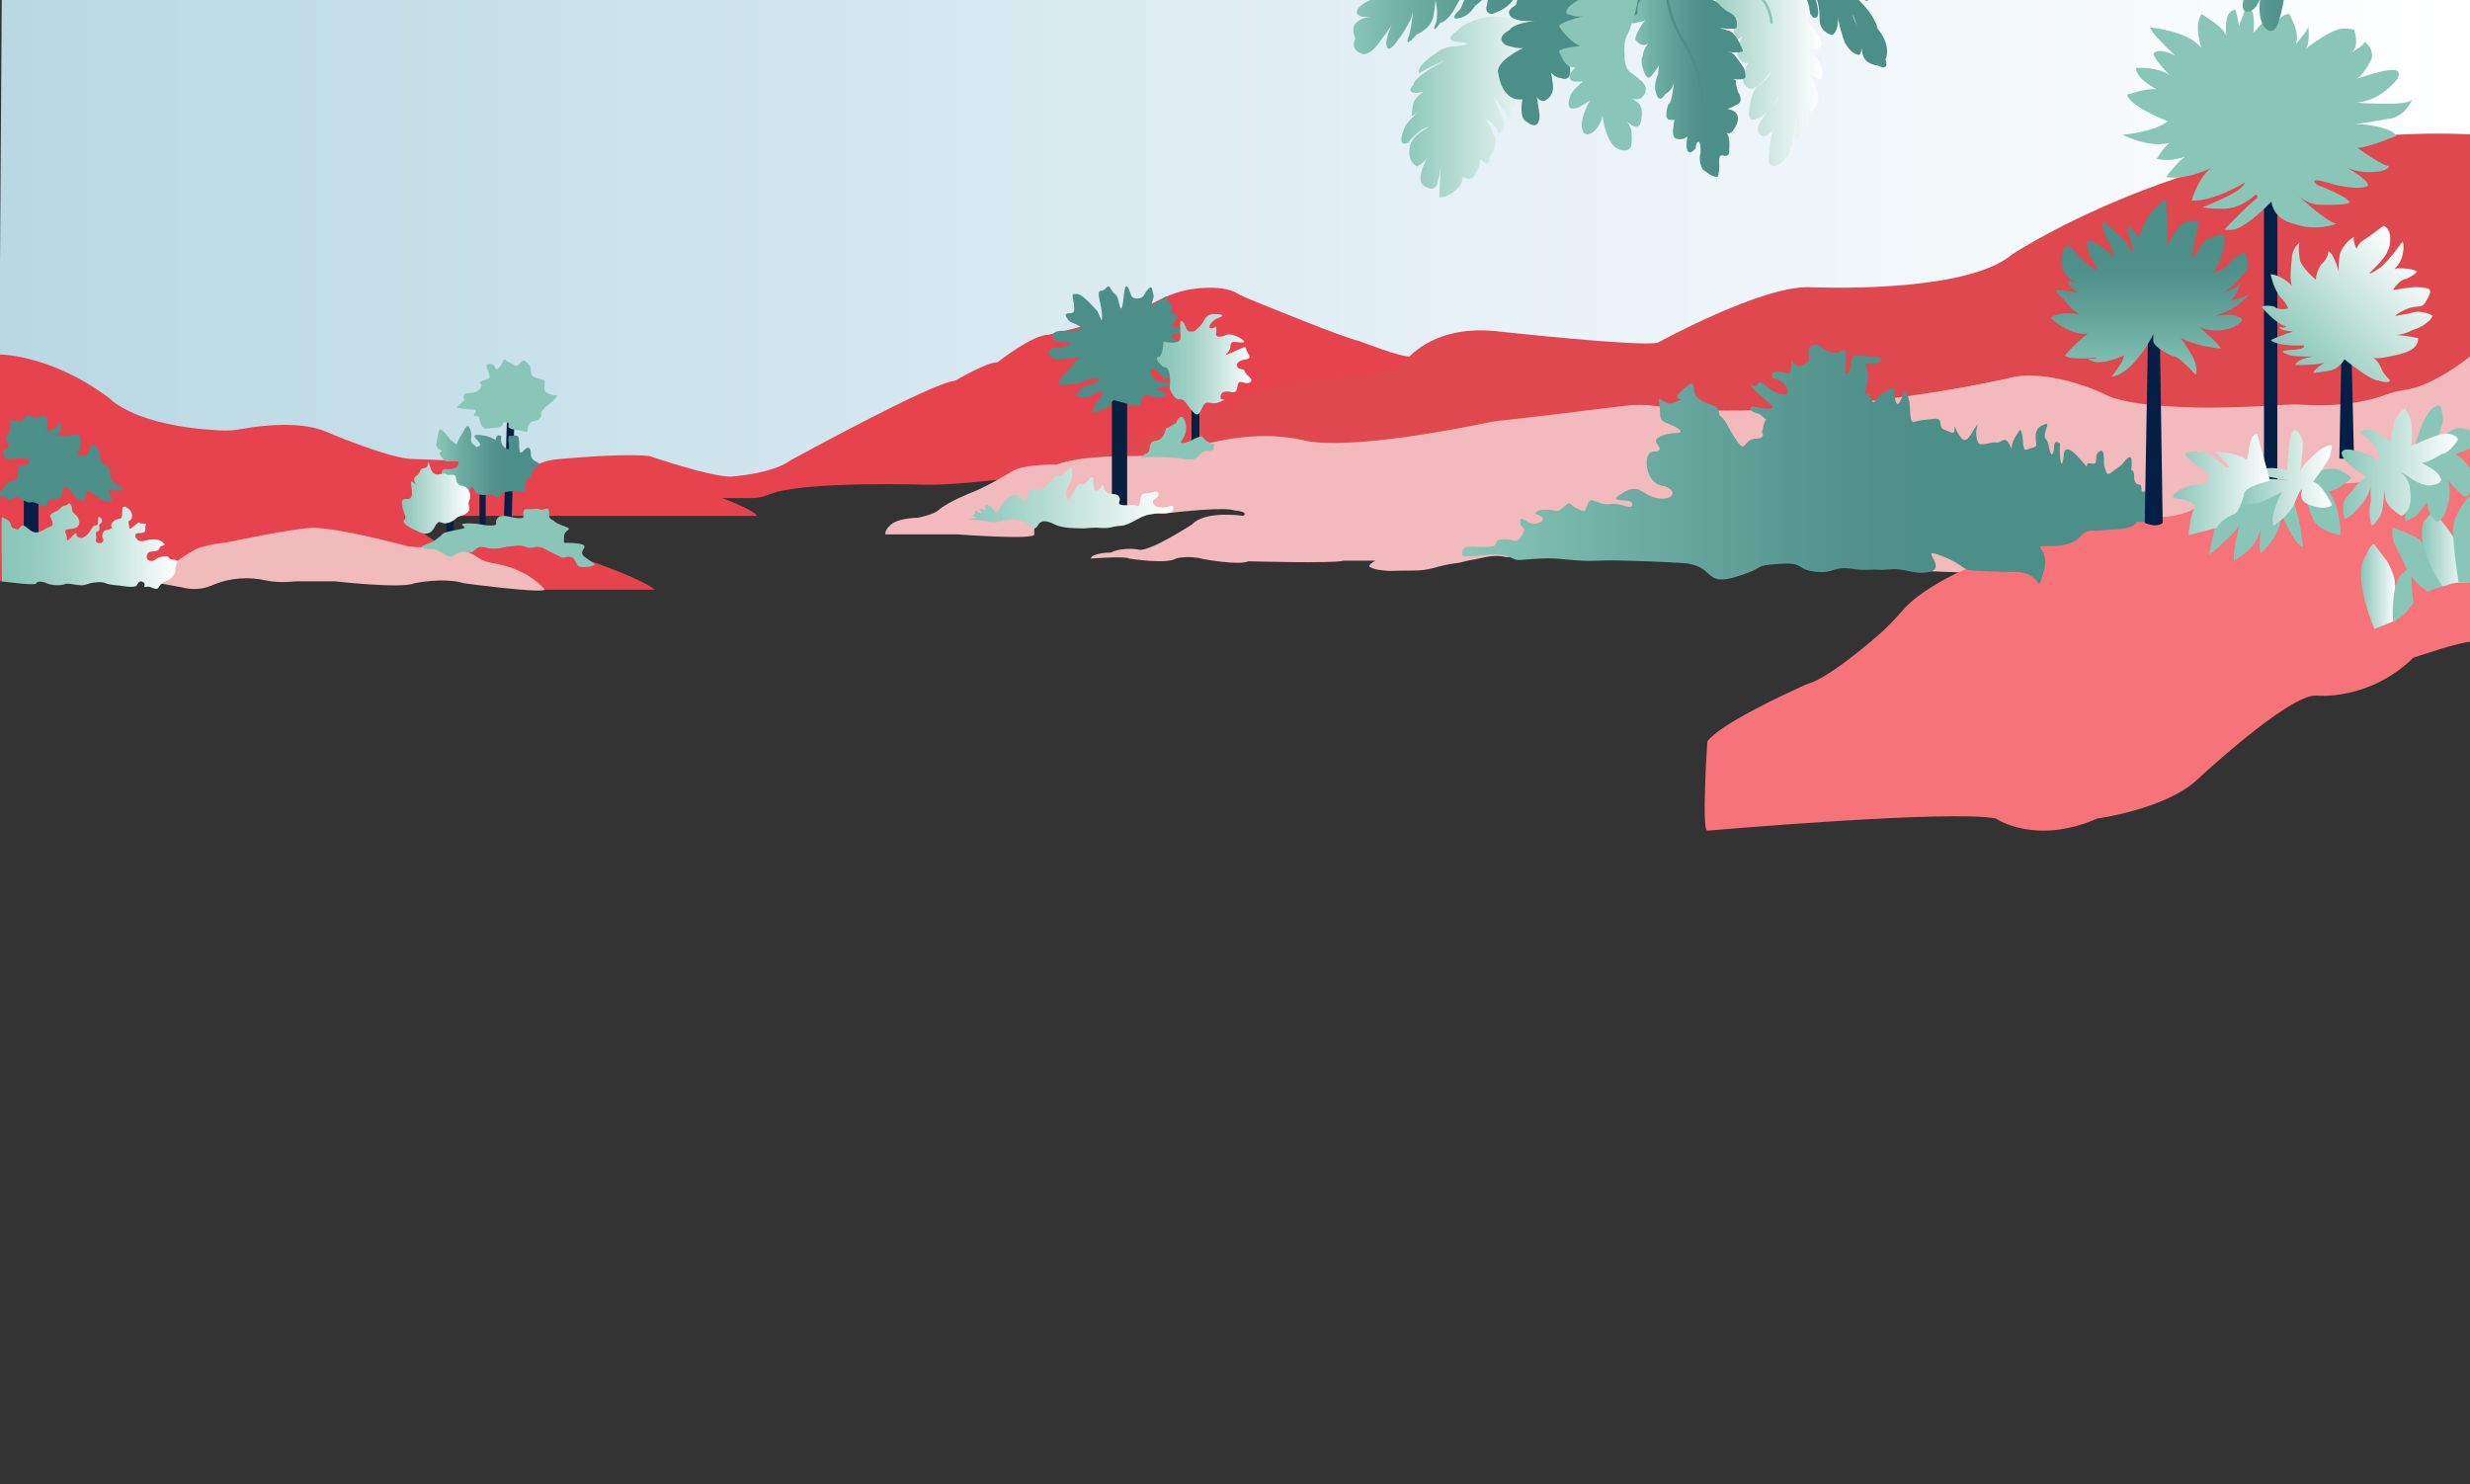 <?xml version="1.0" encoding="utf-8"?>
<!-- Generator: Adobe Illustrator 21.1.0, SVG Export Plug-In . SVG Version: 6.00 Build 0)  -->
<svg version="1.1" id="Calque_1" xmlns="http://www.w3.org/2000/svg" xmlns:xlink="http://www.w3.org/1999/xlink" x="0px" y="0px"
	 viewBox="0 0 1278 768" style="enable-background:new 0 0 1278 768;" xml:space="preserve">
<rect x="0" y="0" width="1278" height="768" fill="#333333" stroke="none"/>
<linearGradient id="fond_1_" gradientUnits="userSpaceOnUse" x1="-0.8" y1="82.3" x2="1279.5" y2="82.3" gradientTransform="matrix(1 0 0 1 0 32)">
	<stop  offset="0" style="stop-color:#B8D8E4"/>
	<stop  offset="0.639" style="stop-color:#E9F3F7"/>
	<stop  offset="0.995" style="stop-color:#FFFFFF"/>
</linearGradient>
<polygon id="fond_5_" style="fill:url(#fond_1_);" points="1.3,-58.1 1279.5,-58.1 1279.5,286.7 639.3,223.5 331.4,255.9 -0.8,255
	"/>
<path id="_x31_0_5_" style="fill:#E7434F;" d="M288.5,237.6c12.1-1.1,36.8-3,47.7-1.6c0,0,30.8,10.6,41.8,10.6
	c0,0,21.6-1.4,30.8-8.3c0,0,74.4-40.9,85.4-41.3c0,0,16.1-9.6,22-9.6c0,0,17.9-14.2,26.2-14.2c0,0,41.5-9.4,55.4-17
	c6.6-3.6,13.7-6.1,21.1-6.9c7.3-0.8,15.3-0.7,20.5,2.1c1.5,0.8,3.1,1.7,4.7,2.4c11.2,4.6,50.4,20.7,59,22.6c0,0,22.3,8.7,26.5,8
	c0,0-3.6,54.5-21.1,54c0,0-33.7-18-52.5-4.7c0,0-26.5,10.6-42.6,7.9c0,0-36.2-7.9-43.5-0.6c0,0-19.1-1.5-19.1,3.1
	c0,0-52,7.1-71.3,6.7c0,0-64.6-2.1-81.4,5c-2.8,1.2-5.9,1.9-8.9,1.9h-21.9c0,0-45.8-15.7-81.3-11.6l-13-3.3l2.6-1.3
	C279.6,239.3,284,238,288.5,237.6z"/>
<g id="_x30_9_9_">
	<path style="fill:#E7434F;" d="M0,183.4c0,0,26.6,0,56.9,22.9c0,0,13,14.4,57.6,16.4c3.6,0.2,7.2-0.1,10.8-0.8
		c8.9-1.6,28.5-4.2,42.3,1c0,0,34,14.6,46.1,14.6c0,0,65,2,73.7,5.4c0,0,41.2-2.9,48,2c0,0,52.4,15.6,56.3,22H209.9
		c-0.5,0-0.8,0.7-0.4,1c2.9,2.6,10.9,9.6,18,13.6c4,2.2,7.7,3.5,10,2.4c0,0,26.1-8.8,40.1-3c0.8,0.3,1.5,0.6,2.3,0.9
		c7.5,2.3,48.4,15.1,59,23.3h-56.7c0,0-12.6-7.3-23.3-12c0,0-22.1-7-38.4-3.9c0,0-13-11.9-31.4-6.6c0,0-14-10.8-37.1-5
		c0,0-8.7,5.3-18.9,5c0,0-14.7-3.5-25,5.2c0,0-11.5,1.7-15.3,11.6L0,300.8V183.4z"/>
</g>
<g id="_x30_8_9_">
	<path style="fill:#F2BBBB;" d="M74.2,298.4c6.8-1.8,13.2-4.9,18.9-9.1c3.5-2.6,7.1-4.5,7.1-4.5c4.4-2.9,17.3-4.2,17.3-4.2
		s36.9-7.9,45.7-7.5c14.1,0.6,44.3,8.6,44.3,8.6c5.8,2,12.2,1.4,15.5,0.9c2.3-0.4,4.6-0.5,7-0.2c8.3,0.9,14.4,4.1,17.7,6.3
		c2.1,1.4,4.4,2.2,6.8,2.6c19.4,2.9,27.5,13.9,27.5,13.9c-4.2,1.7-41.8-3.4-41.8-3.4c-11.1-3.3-25.8,0-25.8,0c-6.6,2.9-41-1-41-1
		H153c-7.4,0.7-12.1,0.2-15-0.4c-9-2.1-18.4-1.5-27,1.9c-0.5,0.2-1,0.4-1.4,0.6c-4.9,2.1-10.3,2.4-15.4,1L72.8,300
		c-0.6-0.1-0.6-1,0-1.1L74.2,298.4z"/>
</g>
<g id="_x30_7_9_">
	<path style="fill:#DF484F;" d="M569,234.1c0,0,25.5-7.5,34.7-14.8c0,0,14.2-11.3,33.3-9.1c0,0,13.6-14.4,46.8-13.5
		c0,0,29.5-2.3,43.3-9.7c0,0,12.9-18.9,46.5-15.7c0,0,75.5,8.3,84.2,6c0,0,53.9-29.7,78.7-28.7c0,0,80.1,3.8,104.5-16.9
		c0,0,102.2-68.1,237.1-62.2v114.6c0,0-2.1,13.5-11.3,21.7c0,0-25.5-0.9-36.5,6c0,0-17.7,6.5-50.8,1.4c0,0-27-1.5-55.6-2.5
		c0,0-31.9,8.1-51.2-7.5c0,0-20.6-10.4-36.7-6.7c0,0-107.2,22.2-133.4,19c0,0-62.6-1.6-76,1.1c0,0-25.1,9.2-51.4,4.6
		c0,0-43.1,15.8-67,8.9c0,0-33,1.9-52.3,3.3c0,0-36.6,6.4-58.2,9.1c0,0-19.1-5.6-33.8-5.4c0,0-9.6,2-13.1,2.9c0,0-3.6,1.4-6.1,0.4
		c0,0,2.2-5,13.3-5.2C558.1,235.4,568.2,234.9,569,234.1z"/>
</g>
<path id="_x30_6_5_" style="fill:#F2BABC;" d="M1278.2,184.3c0,0-18.6,15.1-33,17.3c-3.6,0.5-7.2,1.3-10.7,2.6
	c-7.2,2.7-21.4,6.5-42.9,5.2c-3-0.2-6-0.2-9,0c-7.4,0.5-22.6,1.4-37.6,1.5c0,0-43.6,0.6-56.7-7.3c0,0-29.3-13.9-50-7.7
	c-2.2,0.7-4.5,1.2-6.8,1.7c-21.8,4.2-116.2,21.1-175.4,12.4c-4.9-0.7-9.9-0.7-14.9-0.1c-16.6,2-53.5,6.6-64.8,7.7
	c-2,0.2-4,0.5-6,0.9c-13.9,2.9-69.8,14.1-94.1,9.7c-0.5-0.1-0.9-0.2-1.4-0.3c-4.5-1.2-33-7.6-69.6,8.4c0,0-43.3-2.3-58.5,4.1
	c0,0-17.1-0.5-23.4,3.6c0,0-12.9,7.9-20.6,10.8c0,0-12.1,4.6-17.4,9.3c0,0-2,2-10.5,3.8c0,0-10.2,0-14,3.6c0,0-3.1,2.4-2.8,5h37.5
	c0,0,39.6,3,39.6,0c0,0-1.4-8.5,5.7-7.5c0,0,2.6,0.9,5.1,2c2.2,1,4.6,1.5,7,1.7c4.8,0.3,12.5,0.6,17.1,0c0,0,14.3-2.5,12.6-4.2
	c0,0,10.4-3.8,18.9-3c0.9,0.1,1.7,0.1,2.6,0c5.9-0.7,30.2-3.3,34.4-1.4c0,0,7.9,0.5,4.7,2.8c0,0-19.6-3-26.5,4.4
	c0,0-20.1,13.2-27,13.2c0,0-8-1.9-15.1,1.4c0,0-9.6,0-10.4,3.1c0,0,18.8-1.4,19.8,0c0,0,19.8,3.1,24.3,0c0,0,6.4-1.9,14.4,0.3
	c0,0,18.4,3.4,23.2,1.1c0,0,43.7,1.3,49.2-0.3h16.5c0,0-5.5,2.8-2.2,3.5c0,0,0.6,1.2,9.1,1.8c0,0,6.6-0.2,13.1-0.2
	c3.2,0,6.5-0.4,9.6-1.2c3.6-1,8.3-2.2,11.4-2.5c1.7-0.2,3.3-0.5,5-1c0.7-0.2,1.6-0.4,2.6-0.6c1.9-0.3,3.8-0.6,5.7-1.1
	c3.3-0.8,8.7-1.8,13.5-0.5c0,0,45.9-5.2,61.9-0.5c3.1,0.9,6.4,1.3,9.7,1.4c26.8,0.6,127.4,3.1,141.8,6.1c0,0,240.1,11.8,286-8.6
	L1278.2,184.3z"/>
<path id="_x30_5_5_" style="fill:#F67379;" d="M1279.9,230.5c0,0-43.4,21.6-72.9,19.6c0,0-6.4-1.2-15.1-2.2
	c-17.4-1.8-34.9,2.5-49.8,11.8c-6.4,4-14.7,7.7-23.1,7.7c0,0-24.4-3.1-35.4,4.7c0,0-33.5,13.6-51.3,17.7c-8,1.8-15.7,4.5-23,8.3
	c-8.7,4.5-18.9,10.8-24.7,17.5c-4,4.6-8.1,9-12.7,13c-10.1,8.7-25.8,21.4-35,24.7c-1.5,0.5-3.1,1.1-4.5,1.8
	c-9.9,4.5-43,19.9-49,28.6c0,0-3.1,46.1,0,46.1c0,0,126.4-11,149.2-6.3c0,0,20.4,14.1,52.6,0c0,0,34.6-4.7,51.1-19.6
	c0,0,47.9-44.8,62.1-44c0,0,27.1,3,50.3-19.6c0,0,25.6-8.8,30.9-8.3L1279.9,230.5z"/>
<path style="fill:#0A1D47;" d="M18.5,288.7c1.4,0.2,1.4-3,1.4-3V258c-1.6,0.8-2.2,0.2-2.2-2.1c0-2.2-0.5-5.1-2.7-6.9
	s-2.7,1.6-2.7,1.6v33.2v3.5c0,0,0.3,2.2,1.6,2.7L18.5,288.7z"/>
<path style="fill:#4C8E88;" d="M10.2,257.7c0,0-1-1.4-3,0s-3,0.8-4.3-0.3s-7.3-0.5-3.7-2.4s3.1-5.7,7.4-6.4c4.3-0.8,1.8-2,2.6-4.9
	c0.8-2.9-0.2-2.9,3.2-2.9s4.3-3.5-0.8-3.7s-9,1.9-9.6-1.3s-1.1-2.1,1.9-4s-3.1-3.5,0-6.9S3,216,8.3,217.7c5.3,1.8,4.2-5,7.8-2.4
	s7.5-2.9,8.3,2.1c0.8,5-2.1,7,2.5,5c4.6-2.1,3.7-7.2,4.6-2.1c1,5.1-6.6,4.6,1,5.1c7.5,0.5,8.9-3.2,9.3,3.5c0.3,6.7-5.1,5.4,0.3,6.7
	s3.8-7.4,6.7-5.3c2.9,2.1,3,4.1,3,6.3s-1.4,0.3,2.9,4s1,2.7,2.6,6.7s9.7,5.8,5,6.4c-4.8,0.6-6.6-2.4-5.6,1.4c1,3.8,2.7,5.3-1.9,4.3
	s-10.4-8.5-10.4-4.2s-1.6,4.6-4,3.2s-5.6-8.6-7.4-5.9c-1.8,2.7,0.2,5.6-4.8,5.8s-3,3.8-5,3.7s-5.6-2.9-7.2-2.1
	C14.6,260.7,10.2,257.7,10.2,257.7z"/>
<polygon style="fill:#0A1D47;" points="260.4,278.8 262.3,216.8 266.1,219.5 264.5,278.8 "/>
<polygon style="fill:#0A1D47;" points="251.3,279.9 251.3,245.3 248.1,247.8 248.1,281.2 "/>
<polygon style="fill:#0A1D47;" points="234.7,283.9 234.7,261.9 230.9,263.3 230.9,283.9 232.8,286.6 "/>
<path style="fill:#89C6B7;" d="M260.4,218.6c0,0,0.2,2.6-4.3,2.7c-4.5,0.1-5.1,1.8-7-1.4c-1.9-3.1-0.1-4.7-3-4.7s2.5-3.3-1.6-3.3
	s-8.3-1-8.3-1l4.2-4c0,0-2.5-3.4,2.7-3.6c5.2-0.1,6-3.4,6-4.1c0-0.7-2.3-1.2,0.6-2.2c2.8-1,4.5-0.8,3.2-4c-1.2-3.1-2.2-4.9,1-4.7
	c3.1,0.3,1.8,4.4,4.2,2.1c2.5-2.3,1.8-5.5,3.6-4c1.8,1.5,1.7,0.8,4.4,2.5s3.4-3.8,5.5-2.1s2.9,2.2,3.1,5.1c0.3,2.9,0.7,2.9,4,4
	s3.1,0,3.1,2.9s-0.7,3.7,2.6,5.1c3.3,1.4,5.1-0.4,3.1,2c-1.9,2.5-4.5,3.6-6.6,6.2c-2.1,2.6,0.3,2.7-1.8,4.6
	c-2.1,1.9-4.2,0.5-5.5,3.1c-1.2,2.6,0.3,4.4-2.6,3.4s-8.6-0.7-7.9-3C264,218,260.4,218.6,260.4,218.6z"/>
<linearGradient id="SVGID_1_" gradientUnits="userSpaceOnUse" x1="225.835" y1="207.298" x2="279.038" y2="207.298" gradientTransform="matrix(1 0 0 1 0 32)">
	<stop  offset="0" style="stop-color:#89C6B7"/>
	<stop  offset="0.242" style="stop-color:#6DADA2"/>
	<stop  offset="0.506" style="stop-color:#55968F"/>
	<stop  offset="0.669" style="stop-color:#4C8E88"/>
</linearGradient>
<path style="fill:url(#SVGID_1_);" d="M246.1,254.7c0,0-1.8-4.8-3.1-1.4c-1.4,3.4-5.1,5.5-5.9,4.7s-0.9-5.3-4.3-5.9
	c-3.4-0.5-5.2-0.4-4.3-3.7c0.8-3.3-1.9-5.7,3.4-5.7s5.6-2.3,5.3-3.8c-0.2-1.5-6.5,1.2-7.8-1.1c-1.2-2.3-3.1-2.9-1.2-4
	c2-1.1-3.4-0.3-2.3-4.9c1.1-4.7,0.5-9.1,4-5.2s2.3,3.4,4.7,5.1c2.4,1.6,0.8,1.8,3.6-2.9c2.9-4.7,3.6-7.5,5.1-3.7s-0.7,6,1.4,7.5
	c2.1,1.5,1.1,2.2,3.4,1c2.3-1.2-6.2-5.9-0.8-5.7c5.5,0.1,9.2,2.7,9.2,2.7s-0.1-2.6,1.8-2.5s0.5,1.2,1.1,3.6c0.5,2.3,3.4,4.5,3.9,3.3
	s-1.3-7.1,0.6-6.6s4.7-1.9,4.7,2.9c0,4.8,0,7.3,2.3,4.8s3.8-2.1,3.8,2.1c0,4.1,6.3,3.8,3.7,5.6s-3,2.9-3.7,5.5s-2.1-1-2.6,3.3
	c-0.5,4.2,0.3,5.1-2.6,4.7c-2.9-0.4-8.6-0.4-10.3,1.1c-1.6,1.5-0.5,3-3.1,1.2C253.5,254.7,249.3,257.7,246.1,254.7z"/>
<linearGradient id="SVGID_2_" gradientUnits="userSpaceOnUse" x1="207.888" y1="225.634" x2="243.398" y2="225.634" gradientTransform="matrix(1 0 0 1 0 32)">
	<stop  offset="0" style="stop-color:#89C6B7"/>
	<stop  offset="0.995" style="stop-color:#FFFFFF"/>
</linearGradient>
<path style="fill:url(#SVGID_2_);" d="M225.7,271.3c-0.6,0.2-2,6.8-8.2,4.2c-6.2-2.6-10.2-5.3-8.2-6.6c2-1.3-4.9-11.3,1.1-10.7
	c6,0.6-0.2-11.6,3.5-8.5c3.8,3.1-1.8-1.3,1.3-3.3s1.3-4,4.4-4.2c3.1-0.2,1.1-6.6,3.1-0.2s6.6,1.8,8.1,3.3c1.6,1.5,4.8-1.5,5.2,2.5
	c0.4,4.1,3.1,3,5,4.3c1.8,1.2,3.1,4.3,1.8,6.9s1.3,3.9-0.9,6.1s-4.4,1.5-5.9,3.1s-4.9,3.1-6.9,2.4
	C227.2,270,227.2,269.6,225.7,271.3"/>
<path style="fill:#89C6B7;" d="M307.8,292.2c0,0-0.3-0.6-5.1-3.9c-4.9-3.4,4.4-6-3.8-7.1c-8.2-1.1-7.1,1.3-7.1-3.3s5.9-3.5,0-5.7
	s-4.4-2.6-6.6-3.5s0.2-6.6-2.9-5.4s-3.3-0.5-6.2,0c-2.9,0.5-4.9-0.8-5.3,1.7c-0.4,2.4,1.3,3.1-2.4,3.1c-3.7,0-8.4-2.6-10.8-0.2
	s1.1,4-3.5,4s-5.5-1.1-11.9-1.1s-0.7,1.8-2,2.4c-1.3,0.7-10.4,1.9-11.3,3.1c-0.9,1.1,0.4-0.2-3.1,2.7c-3.5,2.9-9.9,3.3-6.6,4.6
	c3.3,1.3,3.8-0.4,7.5,1.3s5.5,4.2,7.9,2.6s4-2.4,7.9-1.8s3-3.9,8.7-2.4c5.7,1.6,10-0.5,11.7-0.5c3,0,5-1.3,9.2,0.2s5.1-1.5,9.5,0.9
	s8.2,4,9.1,4.6s4-1.8,6.2,0.7s0.7,4,4.6,4.2C305.6,293.6,307.8,292.2,307.8,292.2z"/>
<path style="fill:#08203F;" d="M616.5,207.6V233c0,0,1.9,2.4,4.1,0v-25.4H616.5z"/>
<polygon style="fill:#08203F;" points="575.3,203 575.3,259.1 578.9,263.8 583.2,264.6 583.2,203 "/>
<path style="fill:#89C6B7;" d="M590.8,236.4c0.6-0.9,1.6-1.5,2.6-1.9c2.6-0.9,0.1-6,4.3-6.4c4.7-0.4,5.5-6.2,5.5-6.2l5.3-3
	c0,0,3-7.3,4.9,0s-4.7,10.2-1.4,10.3c3.3,0.2,9.3-4.9,10.4-3c1.1,1.9,2.6,2.4,4.5,3.2s3.8,1.5,1.9,0.8s0.9,3.6-3.6,3.1
	s-4.5,4.4-8.7,4.4s-3.3-0.5-7.6-0.7s-5-0.5-9-0.5s-6.8-0.2-8.7,0.4C590.4,237.2,590.4,236.9,590.8,236.4z"/>
<linearGradient id="SVGID_3_" gradientUnits="userSpaceOnUse" x1="1221.608" y1="271.5" x2="1239.987" y2="271.5" gradientTransform="matrix(1 0 0 1 0 32)">
	<stop  offset="0" style="stop-color:#89C6B7"/>
	<stop  offset="0.995" style="stop-color:#FFFFFF"/>
</linearGradient>
<path style="fill:url(#SVGID_3_);" d="M1228.5,325.4c0,0-12.3-28.8-4.1-38.3c0,0,2-5.5,4-5.5c0,0,2,2.7,6.6,8.6
	c0,0,4.2,6.9,4.2,11.9c0,0,1.3,13.2,0.5,18.8C1239.8,320.9,1236.1,322.5,1228.5,325.4z"/>
<path style="fill:#89C6B7;" d="M1238.1,321.6c0,0-1.3-21.9,5.8-25.5c0,0,0.6-2.2,5.6-2.4c0,0-1.8,1.5-1.9,5.5c0,0,0.7,11.3,1.3,12.6
	c0,0-2.5,3-3.9,5C1245,316.8,1242.4,319.6,1238.1,321.6z"/>
<path style="fill:#89C6B7;" d="M1263.9,303.5c0,0-5.2-19.3-13.2-25.2c0,0-7.9-3.8-12.5-5.3c0,0-1.4,4.9,1.4,9.5
	c0,0,6.1,14.1,10,18.1c0,0,4.4,4.6,6.6,5.5C1256.2,306.1,1259,304.5,1263.9,303.5z"/>
<linearGradient id="SVGID_4_" gradientUnits="userSpaceOnUse" x1="1253.037" y1="252.687" x2="1277.366" y2="252.687" gradientTransform="matrix(1 0 0 1 0 32)">
	<stop  offset="0" style="stop-color:#89C6B7"/>
	<stop  offset="0.995" style="stop-color:#FFFFFF"/>
</linearGradient>
<path style="fill:url(#SVGID_4_);" d="M1263.9,303.5c0,0-14.7-20.1-9.9-33.6l3.6-4c0,0,2.8-0.7,6.8,5.1c0,0,6.2,7.3,10,15.9
	c0,0,3.3,7.6,2.9,14.4h-3.6c-2.5,0.1-4.6,0.4-6.8,1.2L1263.9,303.5z"/>
<path style="fill:#89C6B7;" d="M1272.1,301.4c0,0-4.4-26.5-2.2-31.9c0,0,4.4-11.8,9.9-13.6l-0.3,45.7
	C1279.5,301.5,1276,301.1,1272.1,301.4z"/>
<path style="fill:#89C6B7;" d="M1147.2,266.8l-4.3,20.4c0,0,16.2-12.9,16.2-17.1c0,0-4.3,16-3.1,19.9c0,0,13.2-6.5,13.8-18.5
	c0,0-1.3,13.2,0,14.7c0,0,10.4-8.6,10.7-20.3c0,0,6.3,15.4,11,17.3c0,0-1-15.7-5.9-26.2l-6.9-5.8l-13.4,2.5l-15.5,5.3L1147.2,266.8z
	"/>
<path style="fill:#89C6B7;" d="M1195.3,245.2c0,0,9.7-4.3,15.3-1.9c0,0,5.8,2.9,6,4.1c0,0-7.4,7-12.1,6.7c0,0,4.7,3.6,6.3,17.7
	c0,0,0.2,2.7,0.1,5.1c0,0-12.6-2-14.8-10c0,0-3-6.4-3-11.4L1195.3,245.2z"/>
<path style="fill:#89C6B7;" d="M1249.1,233.1c0,0,4.2-19.7,10.8-22.6c0,0,2.9-2.5,3.4,1.6c0,0,1.5,5.7,0,8.4c0,0-2.3,7.8-4.3,9.5
	c0,0,8.5-9.2,14.3-8.5c0,0,3.9-0.1,5.4,2.2v8c0,0-5.2,2.7-8.5,2.9c0,0,8.6,5.8,8.5,10c0,0,1.4,7-0.8,9.7c0,0-0.5,5.2-4.8,1
	c0,0-5.4-4.8-6.6-7.3c0,0,2.3,6.6,0.1,12.7c0,0-1.4,8.5-5.9,9.2c0,0-4.8-3.7-4.8-10.1c0,0-5.8,7.6-6.8,7.8c-0.9,0.2-3.5,1.7-4.3,2.2
	c-0.1,0.1-0.2,0-0.2-0.1l-1.4-17.1l-7.7-12.7L1249.1,233.1z"/>
<path style="fill:#89C6B7;" d="M1103,270.6c0,0,6.3-2.6,5.9-7.8c0,0-0.9-5.4-5.9,0v-12.2c0,0-2.8-0.6-5.6,9.1c0,0-0.5-7.1-4.3-11.7
	c0,0-4.8,1-4.8,9.2c0,0-0.3,7.4,0,10.2c0,0-3.6-8.5-7.6-8.9c0,0-3.8-0.5-3.9,1.1c0,0,2.6,4.6,5.4,10.1c0,0,1.6,3.2,4.1,4
	c0,0,2.4-1.3,6.5-1.6C1092.8,272.2,1099.1,273.3,1103,270.6z"/>
<linearGradient id="SVGID_5_" gradientUnits="userSpaceOnUse" x1="756.506" y1="208.139" x2="1114.065" y2="208.139" gradientTransform="matrix(1 0 0 1 0 32)">
	<stop  offset="0" style="stop-color:#89C6B7"/>
	<stop  offset="0.242" style="stop-color:#6DADA2"/>
	<stop  offset="0.506" style="stop-color:#55968F"/>
	<stop  offset="0.669" style="stop-color:#4C8E88"/>
</linearGradient>
<path style="fill:url(#SVGID_5_);" d="M959.9,294.5c-12.2-2-10,2.5-20.7,1.3s-4.6-5.1-19.4-4c-14.1,1.1-4,1.2-21.4,6.6
	s-10.6-6.1-28.1-7.1c-14.2-0.8-21.4-1-32.5-1.3s-11,0.6-21,0c-9.9-0.6-11.9-1.6-23.2-0.8c-11.3,0.9-7.7,0.8-13.5-1.3
	c-5.8-2.1-13.8-0.2-17.9-0.2c-4.1,0-6.4,1.1-5.5-2.5c0.8-3.6,5.8-1.9,12.2-2.2c6.4-0.3,3.9-0.8,5.8-3c1.9-2.2,9.7,0,9.7,0
	s2.8-1.4,3.9-4.7c1.1-3.3-1.7-1.4-1.7-5.6s4.1,3.1,9.7,0.8s-1.9-4.7-1.9-4.7s0-2.4,6.1-2.1s4.7,2.2,8.6-1.4c3.9-3.6,2.8-1.1,6.9,0.8
	c4.1,1.9,3.9,2.5,5.5-2.3c1.7-4.8,5,0.8,11.4,0s11.6,3.7,11.6,0s-14.6,0.2-5.2-5.6c9.3-5.8,9.9,1.2,18.6,2.6
	c8.7,1.4,10.5-4.9,1.7-6.6c-8.7-1.7-9.7-17.5-4.3-17.5s3.2-2.4,1.7-4.7s3.9-4.7,9.9-4.9c6-0.1,0.6-3.3-4.3-5.1
	c-5-1.7-3.2-5-4.1-10.6c-0.9-5.6,2.4,2.4,8.2-0.2c5.8-2.6,1.1-0.9,1.1-2.8c0-1.9,6.7-6.9,6.7-6.9s1.9-0.6,1.9,2.8
	c0,3.5,3,6.3,9.1,8.2c6,1.9,2.4,3.9,5,6s3.9,6.7,8.4,13s3.5-1.5,9.3-1.5s3.5-3.5,3.5-3.5s0,0,0.9-3.9s2.4-0.9-0.4-3.9
	s-5.4-1.3-6.5-4.1s4.5,0,9.7-0.2s-2.6-4.1-7.6-9.7c-5-5.6,0,0,1.7-3s4.7,2.8,10.4,4.7c5.6,1.9,5.8,0,4.3-3.2s-6.9-4.5-6.9-4.5
	s-1.7-3.5,2.6-3.5s6.7,3.5,6.9-3s0.6,2.2,5.6-0.2s3.5-1.7,3.5-7.1c0-5.4,5.8-2.9,5.8-2.9s5.9,5.9,10.9,2.6c4.9-3.3,1,9.9,2.3,11.5
	s2.6-2,3-6.6s4.9-2,11.2-2s5.9,3.3-0.7,3.6c-6.6,0.3,0,0-2.6,11.5s0,0,2,5.9s2,0,8.2-3.2c6.3-3.2,3.3-1.1,4.6,4.5s3.3-1,4.3-3.3
	s1.3-1.3,2.6,2.6c1.3,4,0,13.2,3,12.2s4.9-1,10.2-1.6c5.3-0.7,1.6,4.3,5.3,5.6c3.6,1.3,5.3,3,5.3-0.3s0,0,3,4s4.6,0,7.6-4.6
	c3-4.6,0,0,0.7,4.3s1,4.9,6.6,3.6c5.6-1.3,2.6,1,6.6-1.3s4.9,6.8,5.1,3.2c0.1-3.6,4.3-8.8,4.3-8.8s1-0.1,1.5,6
	c0.4,6.1,1.3,4.2,4.8,3.3c3.4-0.9,1.6-1.6,1.8-6c0.1-4.3,2.2-5.2,5.1-6.3c2.8-1-1.9,5.2,0,7.6c1.9,2.4,1.2,3.7,2.4,6.9
	c1.2,3.1,1.9,0,2.1-3.4c0.1-3.4,3-1,3-1s-0.4,1.9,0,7.2c0.4,5.2,1.6,3.4,1.9-1.3c0.3-4.8,3.6-2.3,3.6-2.3s1.2,0.1,6,5.8s0,0,4.5,0.9
	s1.3-3.2,3.7-5.7c2.4-2.5,3.1,0.3,3,4.2s0.1,2.1,1,5.4c0.9,3.3,2.5,0.7,6.3-1.8c3.7-2.6,3-3.7,5.5-5.2s1.3,6.6,1.3,6.6
	s1.5-0.7,1.5,3.3s2.2,4.1,2.2,4.1s1.6-0.7,1.6,2.2s1.8,0.9,1.8,0.9s-0.3,2.1,3,2.1s-0.9,9.3-0.9,9.3l-1,4.8h-5.4
	c-1.1,4.2-14.3,4-14.3,4c-2.4,0.5-8.1,0.6-8.1,0.6c-3.6-0.7-6.3,2.4-6.3,2.4s-2.7,5.5-15.4,5.5c-12.7,0,0,0-4,13.4s0,0-14.7,0
	s0,0-15.4-0.4s-7.3-1.6-22-7.6s3.7,6-7.7,8.2c-5.2,1-11.3-1-15.1-1.5c-3.6-0.5-7.1,0.6-10.7,0.2
	C968.8,294.5,964.8,295.3,959.9,294.5z"/>
<linearGradient id="SVGID_6_" gradientUnits="userSpaceOnUse" x1="700.141" y1="-42.972" x2="829.338" y2="-42.972" gradientTransform="matrix(1 0 0 1 0 32)">
	<stop  offset="0" style="stop-color:#89C6B7"/>
	<stop  offset="0.242" style="stop-color:#6DADA2"/>
	<stop  offset="0.506" style="stop-color:#55968F"/>
	<stop  offset="0.669" style="stop-color:#4C8E88"/>
</linearGradient>
<path style="fill:url(#SVGID_6_);" d="M826.2-26.8c0,0-3.9-18.7-15.4-20.8c0,0-5,2.6-4.1,10.4c0,0-4.8-14.4-12.8-12.6
	c0,0-4.6,6.1,0,12.4c0,0-4.3-10.6-13.5-10.9c0,0-5.9,4.9-2.2,11.9c0,0-5.6-14.4-23.4-10c0,0-8,6.8,5.4,11.1c0,0-14.3-8.5-20,1.1
	c0,0-3.9,5.9,3.3,6.1c0,0-11.6-3-16.2-0.8c0,0-5.2,5.6-0.5,7.8c0,0-9.8,1-9.5,5.6c0,0-0.4,4.4,6.6,4.4c0,0-12.7-0.2-14.6,4.8
	c0,0-5,3.5,3,5.3c0,0-6.3,1.5-9.4,5.1c0,0-4.3,5.4,6.2,4.6c0,0-12.8,1.1-7.8,11.2c0,0-3.2,5.5,3.1,7.8c0,0,3.9,2.7,10.7-7.8
	c0,0,6.5-8.1,6.6-10.7c0,0-4.5,9.4-4.4,13.1c0,0-0.2,7.4,6-1.6c0,0,6.8-8.6,7.8-14.7c0,0-1.3,12.4-2.6,13.6c0,0-1.8,5.8,4.5-1.8
	c0,0,7.4-2.6,8.7-9.7c0,0,1-6,1-8.1c0,0,2.3,8.7-0.5,13.7c0,0-1.1,4.2,2.9-1.8c0,0,4-0.5,8.1-8.4c0,0,3.1-6.1,5.7-7.8
	c0,0-2.3,8.2-3.7,9.4c0,0-5,4.5-1.6,4.5c0,0,5.7,0,9.6-6.6c0,0,6.5-4.4,8.6-9.9c0,0,1.8-5.7,3.4-5.7c0,0,0.3,5.5-1,7.1
	c0,0-4.7,2.4-4.8,8.1c0,0-1.8,3.9,2.3,4.7c0,0,8.7-2.4,11.6-8.2c0,0,4.7-5.5,7.8-8.6c0,0,3.9-3.7,3.4-6.5c0,0,1.5,9.5-8.6,14.1
	c0,0-3.1,6-1.1,9.1c0,0,3.9,4.4,13.6,0.5c0,0,25.9-11,27-18.8C825.4-11,833.7-16.6,826.2-26.8z"/>
<g>
	<path style="fill:#4C8E88;" d="M728.2,0c-0.1,0-0.3,0-0.4-0.1c-0.3-0.2-0.3-0.6-0.1-0.9c2.5-3.1,16.7-12.5,17.3-12.9
		C763.2-26.8,793.7-29,794-29c14-2.6,25,7.2,25.1,7.3c0.3,0.2,0.3,0.7,0,0.9c-0.2,0.3-0.7,0.3-0.9,0c-0.1-0.1-10.6-9.4-24-7
		c-0.4,0-30.5,2.2-48.4,14.9c-0.2,0.1-14.7,9.7-17,12.6C728.6-0.1,728.4,0,728.2,0z"/>
</g>
<path style="fill:#4C8E88;" d="M871.9-26c0,0-1.9-18.6,2.2-18.1s4.4-4.7,7.9-2.2s3.5,2.7,7.4-1.4s7.8-4.1,7.8-4.1s4.4,13.7,0.7,14.8
	c0,0,0.7-15.8,5.6-14.8c0,0,6.3-0.8,7.8,5.4c0,0-2,8.6-4.4,8.3c0,0,5.7-7.3,9.7-6.8c0,0,5.7,1.7,5.9,5.1c0,0,10.1-7.1,16.4,7.3
	c0,0,9.3,1.4,11.2,4.2c0,0,8.1,2.2,4.9,10.1c0,0-4.6-0.2-7.3,0c0,0,14.4,3.9,15,9.3c0,0,6.8,9.3,3,9.3c0,0-3-1.2-5.7-1.9
	c0,0,9.5,7.8,11.5,16.4c0,0,7.3,7.9,4.1,15.9c0,0,2.5,6.6-4.2,3c0,0-7.1-0.2-7.9-6.9c0,0-3-17.6-5.1-19.4c0,0,7.3,17.1,3.7,20.9
	c0,0-3.8,0.4-7.6-6.4c0,0-4.1-10.8-3.7-16.7c0,0,1.5,10-2.7,12.8c0,0-5.6-0.8-6.6-6.8c0,0,0.2-11-2.5-12.8c0,0,4.4,11.8-0.8,10.6
	c0,0-13.5-17.7-20.1-17.7c0,0-21.1,1.4-31.3-8.3C886.6-16.7,879.9-16.6,871.9-26z"/>
<linearGradient id="SVGID_7_" gradientUnits="userSpaceOnUse" x1="875.62" y1="-0.411" x2="942.899" y2="-0.411" gradientTransform="matrix(1 0 0 1 0 32)">
	<stop  offset="0" style="stop-color:#89C6B7"/>
	<stop  offset="0.995" style="stop-color:#FFFFFF"/>
</linearGradient>
<path style="fill:url(#SVGID_7_);" d="M912.5-11.9c0,0,15.9-0.2,22,10.6c0,0,4.6,11.2,0,11.7c0,0,8.4,8.8,7.9,12.2
	c0,0-0.8,6.1-9.1,1c0,0,8.1,6,9.1,11.4c0,0,3.2,11.6-6.4,2.7c0,0,5.1,8.3,4.9,13.7c0,0-4.7,11.3-5.2,4.6l-2-7.6
	c0,0,2.5,10.1,1.7,16.6c0,0-6.4,10.5-6.8,5.7c0,0,1.5-5.9,0.8-11c0,0-1.4,15.9-3.9,19.9c0,0-4.2,7.4-8.6,6.3c0,0-2.9-0.2-1.2-8.3
	c0,0-0.2-12.3,5.7-14.7c0,0-5.6,7.6-9,7.8c0,0-5.2-1.7-1.5-7.8s9.3-10.8,9.3-12.8c0,0-6.1,10.6-11.7,11.5c0,0-4.6,1.9-3.4-4.2
	c0,0,0.5-10.6,5.1-13.2c0,0,5.9-4.6,5.9-7c0,0-6.8,10.2-11.2,8.6c0,0-4.5-2.5-2.8-6.9c0,0,2-8.6,6.3-10.3c0,0-2.3,5.4-6.6,3.7
	c0,0-3.7-1.9-3-8.1c0,0,3.7-8.4,6.3-8.6c0,0-4.9,5.1-7.1,5.1c0,0-2.9-7.8,2.5-13c0,0-3.4,5.4-6.9,2c0,0-1.2-3.2-5.4-7.9
	c0,0-2-4.2,1.4-4.9c0,0-0.7-6.7-4.2-7.6c0,0-5.4-11.8-9.6-11.2c0,0,3.1-2.1,8.3,0c0,0,10.6,7.3,15.7,7.5
	C899.6-14.8,908.4-11.4,912.5-11.9z"/>
<g>
	<path style="fill:#89C6B7;" d="M916.6,12.3c-0.3,0-0.6-0.3-0.7-0.6C914.8-1.4,903.5-7,903.4-7c-0.3-0.2-0.5-0.6-0.3-0.9
		c0.2-0.3,0.6-0.5,0.9-0.3c0.1,0.1,12.1,5.9,13.3,19.8C917.3,11.9,917,12.3,916.6,12.3L916.6,12.3z"/>
</g>
<linearGradient id="SVGID_8_" gradientUnits="userSpaceOnUse" x1="842.433" y1="1.866" x2="903.184" y2="1.866" gradientTransform="matrix(1 0 0 1 0 32)">
	<stop  offset="0" style="stop-color:#89C6B7"/>
	<stop  offset="0.242" style="stop-color:#6DADA2"/>
	<stop  offset="0.506" style="stop-color:#55968F"/>
	<stop  offset="0.669" style="stop-color:#4C8E88"/>
</linearGradient>
<path style="fill:url(#SVGID_8_);" d="M861.6-19.8c0,0-13.2,1.5-16.9,9.8c0,0-5.1,8.3,0,8.3c0,0,5.9-3.7,7.3-5.9c0,0-7.5,7.3-7.2,15
	c0,0-3.5,6.3,2.5,4.2c0,0,4.8-0.2,6.2-4.2c0,0-7.4,8.8-7.4,13.2c0,0,3.2,4.1,6,2.2c0,0,4-0.7,5-4.9c0,0-6.9,5.6-7.1,11
	c0,0-1.5,2.5,0.2,6.9c0,0,1.7,7.3,4.6,3c0,0,1.5-1.7,4.6-6.4c0,0-1.4,0.3-1.4,5.7c0,0-2.7,5.4-1.2,9.8c0,0,1.2,6.6,4.9,0.7
	c0,0,3.5-1.5,4.4-5.9c0,0-1,11.2-2.9,11.2c0,0-2.9,8.3,1,8.1c0,0,4.7,1.4,5.2-5.2c0,0-3.5,4.2-3.5,8.3c0,0-1.4,6.8,2,6.8
	c0,0,5.9,1.4,6.3-4.6c0,0-2,4.4-1.5,9.3c0,0,0.7,5.1,4.7,0c0,0-0.1-3.4,1.7-3.2c0,0,0.8,0.1,0.8,5.5c0,0-1.4,4.3,1,8.6
	c0,0,4.7,4.1,6.9,3.9c0,0,2.2,2.2,1.7-8.8c0,0,0-2.7,2-2.2c0,0,3.5,1.7,3.2-3c0,0,0.8-7.9-1.9-8.8c0,0,2.7,1.5,4.1-1.4
	c0,0,4.7-5.9,0.8-9.3c0,0-1.9-1.4-4.1-1.5c0,0,1.9-0.5,4.9-2.2c0,0,4.2-1,0.7-6.8c0,0-1.4-4.1-0.9-5.6c0,0-0.8-1-3-1
	c0,0,7.7,1,7.8-0.9c0,0,0-4.5-1.6-5.8c0,0-3.5-5.6-5.5-6.8c0,0-2.2-0.5-3.6-0.6c0,0,8.3,1.2,9.4-0.4c0,0-3.8-10.6-8.1-10.6l-4.2-1.3
	c0,0,8.7,1.3,9-0.1s1.1-5.6-3.8-7.9c-4.8-2.3-5.8-6.6-10.2-6.6c0,0,4.2-1,5.1-0.2c0,0,2.3-2.6,0.7-5.5s2.1-4.8-2.8-4.8
	s-7.2-1.9-8.1-1.2c-0.8,0.7,8.9-0.4,8.9-0.4s0.2-6.4-4.7-7.2s-11.9-6.7-17-3.3C866.8-23.1,865.6-19.7,861.6-19.8z"/>
<g>
	<path style="fill:#4C8E88;" d="M881,52.7c-0.3,0-0.6-0.3-0.7-0.6c-1.5-18.5-9.3-29.4-9.4-29.5c-12.4-20.1-9-36.4-9-36.5
		c0.1-0.4,0.4-0.6,0.8-0.5c0.4,0.1,0.6,0.4,0.5,0.8c0,0.2-3.3,15.9,8.8,35.5c0.1,0.1,8.1,11.3,9.6,30.2
		C881.7,52.4,881.5,52.7,881,52.7C881.1,52.7,881.1,52.7,881,52.7z"/>
</g>
<linearGradient id="SVGID_9_" gradientUnits="userSpaceOnUse" x1="724.959" y1="22.622" x2="802.297" y2="22.622" gradientTransform="matrix(1 0 0 1 0 32)">
	<stop  offset="0" style="stop-color:#89C6B7"/>
	<stop  offset="0.995" style="stop-color:#FFFFFF"/>
</linearGradient>
<path style="fill:url(#SVGID_9_);" d="M787.2,12.1c0,0-10.6-6.2-22.4-2.1c0,0-6.7,1.5-11.2,6.2c0,0-7.6,4.7,0.9,5.5
	c0,0,11,0.6-1.1,2.3c0,0-5.7-0.6-11.1,4c0,0-9.1,5.5-8.1,9.8c0,0,9.4-5.3,13.4-6.4c0,0-15.5,7.6-16.4,12.5c0,0-4.3,4.2,1.9,4.2
	c0,0,6.2-0.6,9.1-3.4c0,0-7.7,2.7-10.4,7.5c0,0-1.7,4.1-1.1,8c0,0,8.7-6.6,10.2-8c0,0-12.7,9.2-14.4,14.4c0,0-4.2,9.6,1.9,7.4
	c0,0,6.6-8.3,11.2-8.3c0,0-10.4,4.2-10.4,12.3c0,0-0.6,5.9,4,8.1c0,0,2.6-0.9,5.5-4.7c0,0-6.2,10-2.6,14.2c0,0,5.5,4.5,7.4,0
	c0,0,2.1-7.2,2.1-11.5l-0.9,17.9c0,0,3.2,0.8,8.3-3.4c0,0,3.6-2.6,3.9-7.1c0,0,3.3,2.2,5.5,0c0,0,3.6-5.2,3.6-9.2
	c0,0,4.5,5.3,4.7-0.8c0,0,5.9-8.1,1.7-12.5c0,0-2.5-8.3-5.9-8.7c0,0,7,2.5,8.9,8.9c0,0,3.2-0.6,3-6.2c0,0-3.4-6.6-5.5-12.5
	c0,0,4.7,4.9,7,9.6c0,0,1.9,5.3,2.6-3.4c0,0,3.6-4.5,0.2-9.1l4.7,0.9c0,0,3.6-5.9,2.1-11.1c0,0-4.5-10.6,0.4-10.8c0,0,6.8-5,7-7.5
	c0,0,8.1-3.6,4.9-5.3c0,0-7.2-7-9.8-6.6L787.2,12.1z"/>
<path style="fill:#4C8E88;" d="M859-22.3c0,0-7.9-7.7-12.1-7.7c0,0-14.2-5.7-6.8,3.9c0,0-6.7-2.4-10.7-2.7c0,0-6.1-3.8-6.1,4
	c0,0-1.1,3.5,0,6.7c0,0,4.4-1.7-7.6,0c0,0-9.4-3.1-7.3,1.4c0,0,0.9,5.3,3,5.8c0,0,7,3.2,0.4,2.6c0,0-6.6-0.3-12.1,0
	c0,0-5.1-1.8-3.8,2.8c0,0,2.5,4.2,5.7,5c0,0-17.5-0.3-20.8,6.4c0,0-1.6,5.9,13.8,4.9c0,0-11,0.8-13.8,4.9c0,0-7.6,3.6-1.8,7.6
	c0,0,6.4,2.2,9.2,1.5c0,0-15.3,7-12.9,13.5c0,0,1.6,14.3,12.4,13.1c0,0-2,9.8,2.2,11.6c0,0,6.7,5.9,6.7-3.7c0,0-1.4-9.8-2.2-12.8
	c0,0-0.6,5.3,4.3,5.8c0,0,6.5-1.9,4.5-10.3c0,0-0.6-8.4-2.7-9.6c0,0,1,7.5,7.1,8c0,0,6.3,3,4.5-6.6c0,0-1-11.4-4.5-12.2
	c0,0,3.2,6.8,8,6.6c0,0,2.9-3,2-8.7c-0.1-0.9-0.4-1.8-0.7-2.8c0,0,0.9-7.5-2.4-7.5c0,0,3.7,9.9,5.3,10.2c1.5,0.3,2.9,1.8,4.3-3.7
	c1.4-5.5,2.3-9.5,1.5-12.9s1.7,6.5,1.7,9s2.4,2.5,2.4,2.5s5.3-1.8,5.8-5.9c0.5-4,0.3-4.4,0.1-7.4s1,9.3,2.9,8.9s8.9-1.1,8.8-3.6
	S847,2,850-1.7s9.5,0.4,9.8-5.3c0,0,4.1-6.6,3.6-7.7C862.9-15.9,865.3-20,859-22.3z"/>
<g>
	<path style="fill:#4C8E88;" d="M791.1,32.5c0,0-0.1,0-0.2,0c-0.4-0.1-0.6-0.4-0.5-0.8c8.9-38.3,48.6-46.1,49-46.2
		c0.4-0.1,0.7,0.2,0.8,0.5c0.1,0.4-0.2,0.7-0.5,0.8c-0.4,0.1-39.2,7.8-48,45.2C791.7,32.3,791.4,32.5,791.1,32.5z"/>
</g>
<path style="fill:#89C6B7;" d="M846.9-7.6c0,0-22.5-0.2-26.7,5.8c0,0-11.6,5.1-9.5,9c0,0,5.2,2,8.5,1.2c0,0-14.6,3.6-12.2,5.7
	c0,0,8.1,12.3,14.2,9.3c0,0-15.9,1.3-14.5,3.5s2.9,8.5,8.5,8c0,0-5.7,4.5-1.6,7.2c0,0,1.6,0.3,5.5,0c0,0-6.8,5.4-6.8,8.2
	c0,0-3.5,8.5,4.9,5.1l5.5-3.4c0,0-4.1,6.5-4.3,12.5c0,0-0.2,8.4,6.3,3.5c0,0,3.8-3.3,4.4-8.2c0,0,1.8,13.3,6.8,16.5
	c0,0,6.3,4,8.1-0.8c0,0,0.8-5.2-0.2-9c0,0-1.7-3.8-2.7-4.6s6.3,7.6,7.8,1.4c0,0,1.9-6.6-0.9-9.7c0,0-2.7-2.5-4.4-2.7
	c0,0,4.6,1.3,6-0.6c0,0,4.4-3.6,0-8.1c0,0-3.2-3-5.5-4.4c0,0-3.6-1.4-3.5-8.9c0,0-0.9-7.8,1.7-11.4C842.5,17.6,850.1-1.9,846.9-7.6z
	"/>
<g>
	<path style="fill:#89C6B7;" d="M837.4,66.2c-0.3,0-0.5-0.2-0.6-0.5c-3.6-10.9-4.9-22.5-4.9-22.6c-1.9-12.2,5.6-31,5.9-31.8
		c0.1-0.3,0.5-0.5,0.9-0.4c0.3,0.1,0.5,0.5,0.4,0.9c-0.1,0.2-7.7,19.3-5.8,31.1c0,0.1,1.3,11.6,4.9,22.4c0.1,0.3-0.1,0.7-0.4,0.8
		C837.6,66.2,837.5,66.2,837.4,66.2z"/>
</g>
<g>
	<path style="fill:#4C8E88;" d="M1173-9c-0.1,0-0.2,0-0.2,0c-0.3-0.1-0.5-0.5-0.4-0.8c7.9-21.7,2.9-44.9,2.9-45.1
		c-0.1-0.4,0.1-0.7,0.5-0.8s0.7,0.1,0.8,0.5c0.1,0.2,5.1,23.8-2.9,45.8C1173.5-9.2,1173.2-9,1173-9z"/>
</g>
<path style="fill:#031F45;" d="M1109.7,270.5c0,0,6.1,2.9,9.3,0l-1.6-104.4l-5.9,1.6L1109.7,270.5z"/>
<polygon style="fill:#031F45;" points="1178.3,102.5 1178.3,252.1 1171.4,251.1 1171.4,97.5 "/>
<polygon style="fill:#031F45;" points="1211.5,180.4 1210.4,237.3 1218,237.3 1216.6,180.4 "/>
<path style="fill:#89C6B7;" d="M1175.2,104.3c0,0-11.1,12-19,14.4c0,0-4.1,0.6-5.2,0c0,0,12.9-13.5,16.7-16.1c0,0,1.1-1.9-0.9-1.7
	c0,0-7.7,7.5-16.9,7.1c0,0-9.2,0-10.1-0.9c0,0,21-7.7,21.7-12.7c0,0-15.7,9.9-27.5,9.4c0,0,4.3-15.6,12.9-18.2c0,0-14.4,7.9-26.1,6
	c0,0,8.1-11.6,13.1-11.8c0,0-8.8,4.5-18,2.4c0,0,6-10.3,10.7-10.3c0,0-7.5,7.3-28.5-2.1c0,0,16.7-1.5,23.6-7.1
	c0,0-19.1-7.1-21.2-13.7c0,0,10.5-3.6,15.4-2.8c0,0-10.9-5.4-10.7-11.1c0,0,12.9-0.6,18,4.4c0,0-9-8.9-9-11.8c0,0,1.1-2,6-1
	c0,0,6.4,1.3,9.7,6.2c0,0-16.9-15.2-17.4-18.7c0,0,19.7,1.7,26.6,10.7c0,0-4.3-11.8,0-17.6c0,0,12.7,7.3,12.9,11.8
	c0,0-2.1-13.9,4.7-14c0,0,1.7,6.3,1.7,8.4l4.7-12.2c0,0,4.3,4.1,2.8,15.7c0,0,7.3-8.5,8.9-8.4c0,0,2,6.9-1,9.9
	c0,0,5.8-12.2,10.7-11.2c0,0,5.8,9.6,3.4,15.5c0,0,6.5-7.4,6.4-9.2c0,0,1.4,10.2-2.1,12.3c0,0,13.7-11.2,20.4-11.1
	c0,0,4.5,0,5.4,0.6c0,0,3,7.7-0.9,11.4c0,0,6.2-3,6.2-5.2c0,0,4.9,3,3.9,8.6c0,0-4.7,10.5-9.4,11.1c0,0,15.4-5.2,18.2-4.9
	c0,0,7.5-1.7,4.5,4.3c0,0-7.9,11.2-21,12.4c0,0,25.5,2.1,28.5-1.5c0,0-3.4,9.6-13.7,10.1c0,0-12.7,2.4-15.6,2.4c0,0,18,0.7,21.2,6.2
	c0,0-13.9,5.9-20.1,6.2c0,0,13.1,9.6,16.5,9.4c0,0-1.2,3-7.9,3c0,0-6.2,1.1-14-2.1c0,0,10.9,6,10.9,9.2c0,0-2.8,3-18-0.6
	c0,0-14.2-4.9-8.4,0.2c0,0,13.3,5.1,16.1,8.1c0,0,5.7,2.8-15.6,2.2c0,0-5.2,0-10.7-5.1c0,0,14.1,13.5,20.2,15c0,0-10.3,4.2-22.1,0
	C1186.9,115.7,1176.9,114.4,1175.2,104.3z"/>
<linearGradient id="SVGID_10_" gradientUnits="userSpaceOnUse" x1="1112.5" y1="162.9" x2="1112.5" y2="71.225" gradientTransform="matrix(1 0 0 1 0 32)">
	<stop  offset="0" style="stop-color:#89C6B7"/>
	<stop  offset="0.242" style="stop-color:#6DADA2"/>
	<stop  offset="0.506" style="stop-color:#55968F"/>
	<stop  offset="0.669" style="stop-color:#4C8E88"/>
</linearGradient>
<path style="fill:url(#SVGID_10_);" d="M1114.3,172.7c0,0-10.1,20.6-21.7,22.2c0,0,6.8-8.6,6.3-11.1c0,0-7,3.9-14.5,3.6
	c0,0-3.1-0.7-4-1.9c0,0,3.7,0.5,4.4-0.5c0,0-13.8,1.6-16.4-1.1c0,0,11.9-14.1,18.7-14.1c0,0-9.4,9.4-26.2-5.4c0,0,4.5-3.8,14.8-1.7
	c0,0-4.7-3.3-8.7-8.7c0,0-7.2-5.4,0.3-3.7c0,0,9.8,0.9,11.4,2.4c0,0-7.9-2.1-8.7-7.5c0,0,4.4,1,6.6,1.9c0,0-9.6-2.3-9.8-11
	c0,0-0.9-7.9,3.8-9.3c0,0,9.6,11.7,14,12.9c0,0,1.4-0.7-2.6-5.9c0,0-2.3-5.6-2.3-9.1c0,0,3.3-0.3,7.9,3.1c0,0,5.6,3.7,6.1,6.1
	c0,0-0.9-7.3-4-10.7c0,0-2.1-6.1-2.1-8c0,0,2.1-0.7,7.3,5.4c0,0,7.2,5.6,7.2,8.9c0,0,1.7,1.9,1.7-0.9c0,0-3.5-8.2-2.8-11.9
	c0,0,4.9,3.8,5.4,6.6c0,0,3.7-10.1,6.6-13.4c0,0,6.1-6.6,7.7-6.8c0,0,1.9,21,0,25.7c0,0,5.9-14,11-14.1c0,0,4.5-1.2,5.9,0.2
	c0,0-1.2,5.8-2.3,11.2c0,0-2.1,9.8,0.2,6.6c0,0,4-9.1,8.6-9.6c0,0,2.4-1.9,6.6-1.6c0,0,0.7,2.6,0,6.8c0,0-3.5,12.9-6.8,12.9
	c0,0,8-1.2,9.3-5.1c0,0,6.1-5.8,8.6-5.2c0,0,2.6,6.6,0,9.8c0,0-9.8,11.7-13.6,11.7c0,0,11-3.8,11.4-6.6c0,0-3.1,9.8-6.5,10
	c0,0,10.8-2.1,11-4.7c0,0-3.8,8.2-18.2,12.4c0,0,9.2-1.6,11.8,0.3c0,0,6.3,1-2.1,5.4c0,0-8.2,4-17.8,0c0,0,11.3,9.4,11.2,11.2
	c0,0-14-1.4-20.8-5.8c0,0,8,11,8,14.8c0,0,0.7,3-0.2,4.5c0,0-9-10.1-11.7-9.6c0,0-10.2-4.4-10.2-8S1114.3,172.7,1114.3,172.7z"/>
<linearGradient id="SVGID_11_" gradientUnits="userSpaceOnUse" x1="1186.629" y1="155.855" x2="1246.258" y2="96.225" gradientTransform="matrix(1 0 0 1 0 32)">
	<stop  offset="0" style="stop-color:#89C6B7"/>
	<stop  offset="0.995" style="stop-color:#FFFFFF"/>
</linearGradient>
<path style="fill:url(#SVGID_11_);" d="M1192,178.7c-14.3,0.6-17.1-2.7-17.1-2.7c3.4-1.9,11.6-4.5,11.6-4.5c-8.1-0.5-7-2.4-7-2.4
	c2.4,1,3.5-0.3,3.5-0.3c-4.8-0.5-12.9-10-12.9-10c2.4-1.3,6.5-0.2,6.5-0.2c2.7,2.4,7.3,1,7.3,1c0.2-0.8-2.9-4.8-2.9-4.8
	c-4.1-3.2-6.2-12.9-6.2-12.9c6.2,0.5,11,6,11,6c-1.4-4.4,0-13.7,0-13.7c0-6.2,4.1-8.6,4.1-8.6c-1.1,2.1,0,8.3,0,8.3
	c0.2,4,8.3,10.8,8.3,10.8c0.2-4,2.7-7.8,2.7-7.8c4.1-3.5,3.8-7.1,3.8-7.1c3.2,1.9,5.6,11.4,5.6,11.4c-0.6-1.7,0-7.1,0-7.1
	c0.2-7.3,7.7-11.6,7.7-11.6c-0.7,2.4,1.3,6.2,1.3,6.2c1.4-3.7,4.6-5.1,4.6-5.1c4.4-2.9,9.2-6.7,9.2-6.7c3,0.6,3.5,4.9,3.5,4.9
	c0.6,5.7-1.3,8.1-1.3,8.1c-0.8,3.5-9.5,11.6-9.5,11.6c1.7,0,5.2-2.7,5.2-2.7c4-2.5,12.1-13.8,12.1-13.8c1.3,2.5-0.2,7.6-0.2,7.6
	c-0.8,4.9-9.7,12.4-9.7,12.4c1.1-5.1,7.5-6.2,7.5-6.2c9.2,0,9.8,1.9,9.8,1.9c-1.9,2.1-5.6,3.7-5.6,3.7c-3.2,0-6.8,5.6-6.8,5.6
	c2.1-0.3,1.1,0,7.1-1s11-0.1,11.9,0.9s-0.4,3.8-2.3,6.7s-3.3,1.4-7.8,2.7c-4.4,1.3-8.7,4.4-7.3,4.1s6.5-1.1,6.5-1.1
	c7-2.7,12.4,1.1,12.4,1.1c-0.5,1.9-3.2,3.7-3.2,3.7c-2.1,2.2-7.5,3.8-7.5,3.8c-4.3,2.7-12.6,3-12.6,3c4.6-1.6,15.9,1.1,15.9,1.1
	c0.2,4.1-4,6.2-4,6.2c-3.8,2.2-13.3,3.7-13.3,3.7c-5.1,1-6.7,0-6.7,0c3.3,0.8,5.4,6.9,5.4,6.9c1.3,2.4,4.1,5.1,4.1,5.1
	c-1,1.9-6,0-6,0c-4.4,0-17.6-11-17.6-11c-3.5,5.4-7.1,5.7-7.1,5.7c-2.9,0.8-9.1,1.4-9.1,1.4c0.5-2.2,6.2-5.7,6.2-5.7
	c-2.1,1.7-15.6,1.6-15.6,1.6c1.4-4,11.9-4.8,11.9-4.8c-2.6,0.7-9.5,0.3-12.3,0.1c-0.9-0.1-1.7-0.2-2.6-0.5c-4.1-1.3-3.5-1.9-3.5-1.9
	c1.9-0.8,6.3-0.9,6.3-0.9c4.6-0.3,4.9-1.5,4.9-1.5L1192,178.7z"/>
<linearGradient id="SVGID_12_" gradientUnits="userSpaceOnUse" x1="500.714" y1="225.789" x2="607.112" y2="225.789" gradientTransform="matrix(1 0 0 1 0 32)">
	<stop  offset="0" style="stop-color:#89C6B7"/>
	<stop  offset="0.995" style="stop-color:#FFFFFF"/>
</linearGradient>
<path style="fill:url(#SVGID_12_);" d="M504.1,268.2c3.4-0.2-1.9-1.2-0.5-1.8c2.1-0.8-0.3-3.4,2.1-1.7c2.4,1.7,2,0.6,2.1,0.3
	c0.2-0.3-2.2-2.4,0.8-1.5s0.9-0.3,1.1-0.8s-0.6-2.4,2.4-0.9c3,1.5,2.7,5.6,5.3,0.9s4.5-5.3,4.5-5.3s3.9-3.2,6.4,0
	c2.4,3.2,1.7,2.6,3.4-0.6c1.7-3.2-0.8-3.8,3.8-3.4c4.5,0.4,6.2-2.8,7-3.2s0.2-3.4,0.8-0.4s-1.1-3,3.6-3.4c4.7-0.4,7.9-7.7,7.9-2.1
	c0,5.6-2.4,7.1-3,9.4c-0.6,2.3,0.4,7.1,3,2.1s3.4-6,5.1-5.1c1.7,0.9,5.6-6.8,5.8-2.3s0,6.2,2.3,5.3s2.1-5.3,3.4-0.9
	c1.3,4.3,5.6,1.6,7.5,4c1.9,2.4-2.4,4.4,2.8,4.6c5.3,0.2,3.9-0.8,6.6,0.4c2.6,1.1,0.4-6.4,3.8-6.4s6.8-2.3,7.3,0
	c0.6,2.3-3.6,2.6-2.8,4.7s2.3,2.4,5.6,2.4c3.4,0,4.7-2.1,4.9,0.2c0.2,2.3-2.1,3-6.6,3s-1.8,0-6.1,0.6s-9.7,5.4-14.1,5.7
	c-6.1,0.5-4.7,1.2-9.2,1.2s-1.3-0.3-6.6-0.1c-5,0.2,0.1,0.4-8,0.2c-10.5-0.3-10.5-2.5-14.5-3.4c-5.3-1.2-4.7,3.6-6.7,3.4
	s-6.3-6-13.8-4.3c-6.4,1.5-8.2,1.5-11.1,0.6c-1-0.3-2.1-0.5-3.2-0.5c-1.4,0-3.6-0.1-5.3-0.5C499.3,268.4,501.4,268.4,504.1,268.2z"
	/>
<linearGradient id="SVGID_13_" gradientUnits="userSpaceOnUse" x1="1157.8" y1="215.298" x2="1206.42" y2="215.298" gradientTransform="matrix(1 0 0 1 0 32)">
	<stop  offset="0" style="stop-color:#89C6B7"/>
	<stop  offset="0.995" style="stop-color:#FFFFFF"/>
</linearGradient>
<path style="fill:url(#SVGID_13_);" d="M1184.2,248.7c0,0-14.1-2.1-18.4,0c0,0-7.9,5.2-8,10.5c0,0,3.2,2.2,10.7,1.1
	c0,0,11.2-4.6,12.4-6.1c0,0-6.9,12.2-4.6,17.9c0,0,8.7-5.7,11.1-12.2c0,0,3.5-8.9,3.7-6.2c0,0-2.4,4.8,3.1,7.2c0,0,8.9,3.9,12.4,0.3
	c0,0-5.3-11.2-9.8-11.9c0,0,7.3-9.7,8.7-13.2c0,0,0.8-3.4,1.1-5.5c0,0-3-1.3-9.1,4.6c0,0-7,5.8-7.4,9.3c0,0,1.7-12.9,1.3-16.3
	c0,0-1.3-4.1-3.2-5.6c0,0-3.1-1.7-3.8,8.6l-1,12.1c0,0-10-2.5-13.1-0.1l0.6,2.9L1184.2,248.7z"/>
<linearGradient id="SVGID_14_" gradientUnits="userSpaceOnUse" x1="1124.504" y1="218.7" x2="1174.86" y2="218.7" gradientTransform="matrix(1 0 0 1 0 32)">
	<stop  offset="0" style="stop-color:#89C6B7"/>
	<stop  offset="0.995" style="stop-color:#FFFFFF"/>
</linearGradient>
<path style="fill:url(#SVGID_14_);" d="M1147,273.1l-14.6,3.8c0,0,0.8-11.3,2.9-13.3c2.1-2.1-2.1-4.9-8.8-5.6
	c-6.7-0.7,4.2-7.3,10.2-7.3s8.6-4.2,3.1-7.9c-5.4-3.8-14.6-9.2-4.2-9.2s12.9,7.1,16.7,8.3s-6.3-8.3-6.3-8.3s12.5,0.8,15.4,3.8
	s0.9-12.9,6.5-12.9l6.7,24.4c0,0-13.6,2.3-13.6,7.3c0,0-2.5,9.8-5.4,9.9C1155.8,265.9,1148.8,268.9,1147,273.1z"/>
<linearGradient id="SVGID_15_" gradientUnits="userSpaceOnUse" x1="1211.5" y1="209.7" x2="1271.852" y2="209.7" gradientTransform="matrix(1 0 0 1 0 32)">
	<stop  offset="0" style="stop-color:#89C6B7"/>
	<stop  offset="0.995" style="stop-color:#FFFFFF"/>
</linearGradient>
<path style="fill:url(#SVGID_15_);" d="M1224.2,246.7c0,0-11.8-7.1-12.7-12.1c0,0-0.1-3.2,6.3-1.6c0,0,8.9,1.4,13,5.9
	c0,0,1-3.8-1.9-7.8c0,0-4.6-6.3-7.7-6.6c0,0,1.4-4,7.3-1.4c0,0,3,1.8,8.4,5.4c0,0,1.1-7.3,2-10.5c0,0,3.4-6.6,5.4-6.6
	c0,0,2.9,3.8,3.3,7.8c0,0,0.9,4.3,0,11.6c0,0,13.9-6.7,18.2-6.5c0,0,5.9,0.4,5.9,3.3c0,0-4.4,7.1-8.4,7.3c0,0-6.8,4.6-10.5,4.6
	c0,0,9.3,4.2,9.9,7.8c0,0,2.4,3.3-6.3,3.9c0,0-5.1-0.4-10.6-4.9c0,0-2.7-1.6-4.2-2.2c0,0,5.3,3.2,5.4,9.6c0,0,1.3,6.7-1.4,10.4
	c0,0-1.8,2.5-3,2.9c0,0-7.8-4.6-8.4-9.2c0,0-1-5.8-0.3-10.6c0,0-0.1,15.8-2.4,19.8c0,0-2.8,4.5-4.3,5c0,0-2.4-6.2-0.4-13
	c0,0-0.5-4.6-0.1-7.9c0,0-0.5,4.9-4.7,9.7c0,0-6,7.5-8.9,7.6c0,0-2.7-8.4,1.9-12.1C1215.2,256.4,1218.6,250.8,1224.2,246.7z"/>
<path style="fill:#4C8E88;" d="M576.2,207c-3,2.8,0.9,1.5-4.3,4.3c-5.3,2.8-6.8,1.7-6.8,1.7s0.4-1.9,2.1-4.5s5.6-5.8,2.1-5.8
	s-3.2,2.3-7.1,2.8c-3.9,0.6-7.7-1.5-5.8-1.5s2.4-3.6,5.8-4.3c3.4-0.8,10.4-3.8,3.9-3.8s-3.3,2.1-9,2.6c-5.6,0.6-8.3,0.6-9,0.6
	s0.1-3.8,3.7-6.6s4.2-7.3,7.6-7.3c3.4,0,1.3-0.6-4.3,0s-6.4,0.8-9,0.8s-6.2-5.8,0-6s10.6-3,5.8-3s-6-0.4-6.5-1.1
	c-0.6-0.8-2.6-4.7,4.3-4.7c7,0,11.7-0.4,9-2.3c-2.6-1.9-5.7-1.7-6.8-4.7c0,0-1.8-2.1,1.4-2.1s2.4-1.9,2.4-4.1s-1.7-6.4,0.2-5.8
	c0,0,1.9-0.9,5.1,1.9c3.2,2.8,4.3,4.3,6.2,6.2s3,8.8,3,3.2s-3.4-13-0.6-13s3.4-4.3,5.1-1.1c1.7,3.2,3,2.3,3.8,5.5s1.5,7.1,2.3,3
	s0.8-11,2.4-9.6s1.5,5.1,3.4,5.9c1.9,0.8,4.5,0,5.3-1.5s3.8-6.2,4.3-2.8s1.3,2.4,0,6.2s2.1,0.4,3.4-0.2c1.3-0.6,4.3-3.9,4.3-1.9
	c0,2.1,2.8,3,2.4,6c-0.4,3,3.2,2.8,3,4.1s-4.9,4.5-2.1,4.9c2.8,0.4,5.8,1.3,2.1,3.2c-3.8,1.9-4.3,1.9-2.1,3.2s5,0.9,3.8,3
	s-0.6,0.6-2.7,5.8c-2.1,5.3,6,7,3,7.9s-4.9,3.2-7.5,3.6s-2.4-2.1-6.6-4.5c-4.1-2.4-1.5,5.3,2.3,6.2s10,0.4,7.7,1.5s-7.7,1.5-9,2.3
	s3.2,0.8,4.3,2.1s1.7,2.1-2.8,2.3s-7.1-3.4-8.7,0.8c-1.5,4.1-0.9,3.8-4.9,3.2C582.1,208.7,576.2,207,576.2,207z"/>
<linearGradient id="SVGID_16_" gradientUnits="userSpaceOnUse" x1="598.711" y1="156.48" x2="647.655" y2="156.48" gradientTransform="matrix(1 0 0 1 0 32)">
	<stop  offset="0" style="stop-color:#89C6B7"/>
	<stop  offset="0.149" style="stop-color:#8FC9BB"/>
	<stop  offset="0.357" style="stop-color:#A2D2C6"/>
	<stop  offset="0.601" style="stop-color:#C0E0D8"/>
	<stop  offset="0.869" style="stop-color:#E9F4F2"/>
	<stop  offset="0.995" style="stop-color:#FFFFFF"/>
</linearGradient>
<path style="fill:url(#SVGID_16_);" d="M602,176.7c0,0,8.8,2.2,8.8-1.9s-0.9-10.2,1-8.5c2,1.7,1.6,5.6,4.4,5.3s1.3,0.1,4.3-2.5
	s2.6-6.6,7.7-6.6c5.1,0,5.5,0.9,2.3,1.9s-6.4,5.5-3.8,5.5c2.6,0,2.3-2.1,2.6,0c0.4,2.1-1.3,4.3,1.7,4.3s3.2-1.9,7.1-0.8
	c3.9,1.1,7.7,4,4.1,3.8s-5.5-1.2-5.6,2.2s-5.5,5.5-0.2,3.4s8.3-4.3,8.3-2.4s4.1,5,0,5.5s-5.5,2.6-4.4,4.1c1.2,1.5,3.4,0.4,3.8,2.3
	s5.4,4.1,2.4,5.6s-5.5-2.6-6.2,1.9s-2.2,3-4.9,2.8c-2.6-0.2-3.8,0.8-3.9,3c-0.2,2.3,4.9,0-0.2,2.3c-5.1,2.3-7-1.9-9,2.6
	c-2.1,4.5-2.8,5.3-5.8,1.7s-3.6-5.8-6.4-5.6c-2.8,0.2-4.9-5.6-4.9-5.6s1.5-12-3.4-11.1c0,0-5.1-4.7-2.6-5.1
	C601.8,184.6,602,176.7,602,176.7z"/>
<linearGradient id="SVGID_17_" gradientUnits="userSpaceOnUse" x1="1.096" y1="250.602" x2="91.611" y2="250.602" gradientTransform="matrix(1 0 0 1 0 32)">
	<stop  offset="0" style="stop-color:#89C6B7"/>
	<stop  offset="0.147" style="stop-color:#90CABC"/>
	<stop  offset="0.367" style="stop-color:#A5D3C8"/>
	<stop  offset="0.633" style="stop-color:#C6E4DC"/>
	<stop  offset="0.932" style="stop-color:#F4FAF9"/>
	<stop  offset="0.995" style="stop-color:#FFFFFF"/>
</linearGradient>
<path style="fill:url(#SVGID_17_);" d="M61.4,302.9c0,0,8.3,1.6,9.3,0s1.5-2.7,3.4-1.7s-0.8,3,1.7,2.4c2.6-0.6,5,2.7,6.4,0.1
	c1.4-2.7,4.8-3.2,5.9-4.2s2.9-2.7,2.6-4.9c-0.3-2.2,2.9-4.8-0.8-5s-1.8-1.9-3.8-1.8c-2.1,0.2-3.7,0.2-5.3,1.4
	c-1.6,1.3-2.9,1.3-4.2,0.5s-0.7-4.3,1.5-4.3s4.5-0.6,4.6-2.1c0.2-1.4,3.8-0.6,1.9-2.4s-3.4-1.8-6.1-1.8s-4.3,1.3-6.2,0.8
	c-1.9-0.5-3.5-3.8-1.1-4s4.3,0,4-2.4s1.8-2.6-1.3-2.6s-1-1.6-3,0c-2.1,1.6-4,3.7-4,2.1s-1.1-3.2,0.3-3.8s1.4-3,0.6-4.5
	c-0.8-1.4-4.2-4-4.5-1.6s0.6,5.3-1.9,5.4c-2.6,0.2-4.6,3-3.7,3.8c1,0.8-1,1.9-2.7,1.9c-1.8,0-2.5,3.5-1.9,4.2s0.4,2.4-1.2,2.6
	c-1.6,0.2-2.7-0.6-2.2-2.1c0.6-1.4-1-3.5,0.9-4s-0.2-3.2,1.4-4c1.6-0.8,0.5-3.5-0.8-3.4c-1.3,0.2,0.5,4.2-1.5,4.3
	c-2,0.2-1.4,0.6-3,2.9s-3.7,4.3-5.9,3.4c-2.2-1-0.5-3-2.2-1.8c-1.8,1.3-4,5-4,2.2c0-2.7-2.6-4.6,1.6-4.8s5.6-2.1,4.5-5.1
	s-3.2-2.4-3.4-5s-1.3-3.8-2.2-2.7c-1,1.1-2.4,0.2-4,2.2s-5.8,2.2-5,4.3c0.8,2.1,2.2,4.5-0.1,5.1s-3.1,2.1-6.5,2.9s-5.8-3.5-7.7-3.5
	s-1.4,2.7-3.4,1.9s-2.4-0.3-2.9-2.6c-0.5-2.2-4-3.5-4.5-3.5s0,33.1,0,33.1s17.2,2.4,17.7,1.1s3.1-1.2,5.5-0.1s7.5,1.3,9.1,0.5
	c1.6-0.8,5.3,0.3,8.2,0.5s4.3-1.1,7.2-1.4s4-0.3,5.8,0.3C56.4,302.7,61.4,302.9,61.4,302.9z"/>
<linearGradient id="SVGID_18_" gradientUnits="userSpaceOnUse" x1="1136.078" y1="-52.776" x2="1209.783" y2="-52.776" gradientTransform="matrix(1 0 0 1 0 32)">
	<stop  offset="0" style="stop-color:#89C6B7"/>
	<stop  offset="0.242" style="stop-color:#6DADA2"/>
	<stop  offset="0.506" style="stop-color:#55968F"/>
	<stop  offset="0.669" style="stop-color:#4C8E88"/>
</linearGradient>
<path style="fill:url(#SVGID_18_);" d="M1138.7-57.5c0,0-5.9,17.4,0,18.3c0,0,4.7,3.8,9.8-4.4l6.5-9.5c0,0-6.8,9.8-6.8,18.3
	c0,0,0.3,11.8,4.4,7.4c0,0,3.8-3.5,5.6-11.8c0,0-4.7,16.5-3.5,25.4c0,0,0.6,10.3,7.1,0c0,0,0.9-10.6,3.8-13.9c0,0-5,19.2-4.7,27.2
	c0,0-2.1,6.8,2.1,6.5c0,0,4.7,0.3,6.8-8.6c0,0-3,13.3,3.3,18c0,0,3.8,3.3,6.2-5c0,0,3.8-13.3,2.4-17.4c0,0,5.6,8.6,8,6.2
	c0,0,3.5-1.5,3.5-14.8c0,0-0.3-5.3-4.4-16.8c0,0,3.3,16.8,7.4,17.1c0,0,6.8,0.6,6.8-11.8c0,0,0.8-3.1-0.1-7.3
	c-0.6-2.6-1.8-5.5-4.3-8.4c0,0-6.5-7.1-9.5-7.1c0,0,12.5,17.3,16.7,16.4c0,0,5.5-1.4,3.8-9.7c0,0-1.1-9.6-8.9-14.4L1138.7-57.5
	L1138.7-57.5z"/>
<path style="fill:#4C8E88;" d="M713.6-57.6c0,0,6.3,2.8,7.2,2.6s-6.5,1.5-7.2,7.8s7.2,3.7,7.2,3.7l9.7-5.6l7.2-4.6
	c0,0-15,13.9-8.7,13.9s10.9,0,10.9,0l7.2-8.9v6.3c0,0,4.8,5.4,8,2.6c3.3-2.8,4.8-9.1,8-12.4c3.3-3.3-6.7,6.1-2.6,6.5
	c4.1,0.4,6.1,3.5,10-0.7c3.9-4.1,5.6-6.1,7.8-8.2c2.2-2.2-6.7,0.2-4.1,7.8s5.6,2.2,5.6,2.2l8.2-8c0,0-2.6,4.3,2.4,6.7
	s5.6,1.5,9.3-3.7s6.5-8,6.5-8s-18.7,12.2-7.6,12.6c11.1,0.4,17.1-5.9,17.1-5.9s1.7-8.9,6.5-8S713.6-57.6,713.6-57.6z"/>
<path style="fill:#89C6B7;" d="M841.7-21.7c0,0-23.5-7.9-23.1-13.3s-0.4-5.9,8-3.9s10.6,1.9,12.3,3.9s-4.2-3.9-12.7-9
	s-14.6-10.8-7.7-10.7c6.9,0.1,8.6,1.1,10.8,3s-9.3-4.6-8.5-6.6s45.1,0,45.1,0s5.9,4.1,1.4,8.4c0,0-3.2,3-5.1,3.6
	c-1.9,0.6,5.7-1.3,9.8-1.5s6.6,0.5,6.1,4.2s3.9-0.5-3.2,5.7s-8.3,2.8-9.3,9s7.1-6,9.5-6s5.1,0.8,2.7,4.7s-0.3,7.6-6.4,8.4
	c-6.1,0.8-0.2,5.2-9.6,4.9C852.3-17.1,841.7-21.7,841.7-21.7z"/>
<g>

		<linearGradient id="SVGID_19_" gradientUnits="userSpaceOnUse" x1="846.255" y1="-68.963" x2="864.804" y2="-68.963" gradientTransform="matrix(1 0 0 1 0 32)">
		<stop  offset="0" style="stop-color:#89C6B7"/>
		<stop  offset="0.995" style="stop-color:#FFFFFF"/>
	</linearGradient>
	<path style="fill:url(#SVGID_19_);" d="M864.1-20c-0.1,0-0.2,0-0.3-0.1c-0.2-0.1-20.8-12.6-17.1-33.3c0.1-0.4,0.4-0.6,0.8-0.5
		c0.4,0.1,0.6,0.4,0.5,0.8c-3.5,19.8,16.3,31.8,16.5,31.9c0.3,0.2,0.4,0.6,0.2,0.9C864.6-20.1,864.4-20,864.1-20z"/>
</g>
<path style="fill:#4C8E88;" d="M872.1-42.1c0,0-7.9-16-2.4-17.1l44.6,0.7c0,0,5.1,7.5,0,7.8s-9.5-1.7-11.2,4.3s4.2,5.3-3.9,5.3
	s-13.7-0.8-15.5,1.9C881.9-36.5,876.8-38.9,872.1-42.1z"/>
<g>
	<path style="fill:#4C8E88;" d="M934.4-17.4c-0.2,0-0.3-0.1-0.5-0.2c-13.3-12.7-32.8-13.2-33-13.2c-15.1-1-19.3,6.7-19.3,6.7
		c-0.2,0.3-0.6,0.4-0.9,0.3c-0.3-0.2-0.4-0.6-0.3-0.9c0.2-0.3,4.6-8.5,20.6-7.4c0.2,0,20.2,0.5,33.9,13.5c0.3,0.3,0.3,0.7,0,0.9
		C934.8-17.5,934.6-17.4,934.4-17.4z"/>
</g>
<path style="fill:#89C6B7;" d="M1214.4-57.5c0,0,1.9,26.4,7.2,26.9c0,0,4.3,1.9,8-6.1c0,0,1.9,10.1,10.1,14.1c0,0,4,8.8,4.8-3.2
	c0,0,1.9-4.6,0-12.7c0,0,4.8,13.5,10.7,17.8c0,0,7.2,9.6,7.2-4.8c0,0,4.3-8.8-2.7-15.7c0,0-9.1-5.3-12-8.8c0,0,6.1,0.3,8.8-0.8
	c0,0,3.7-6.4,0.5-6.7H1214.4z"/>
</svg>
